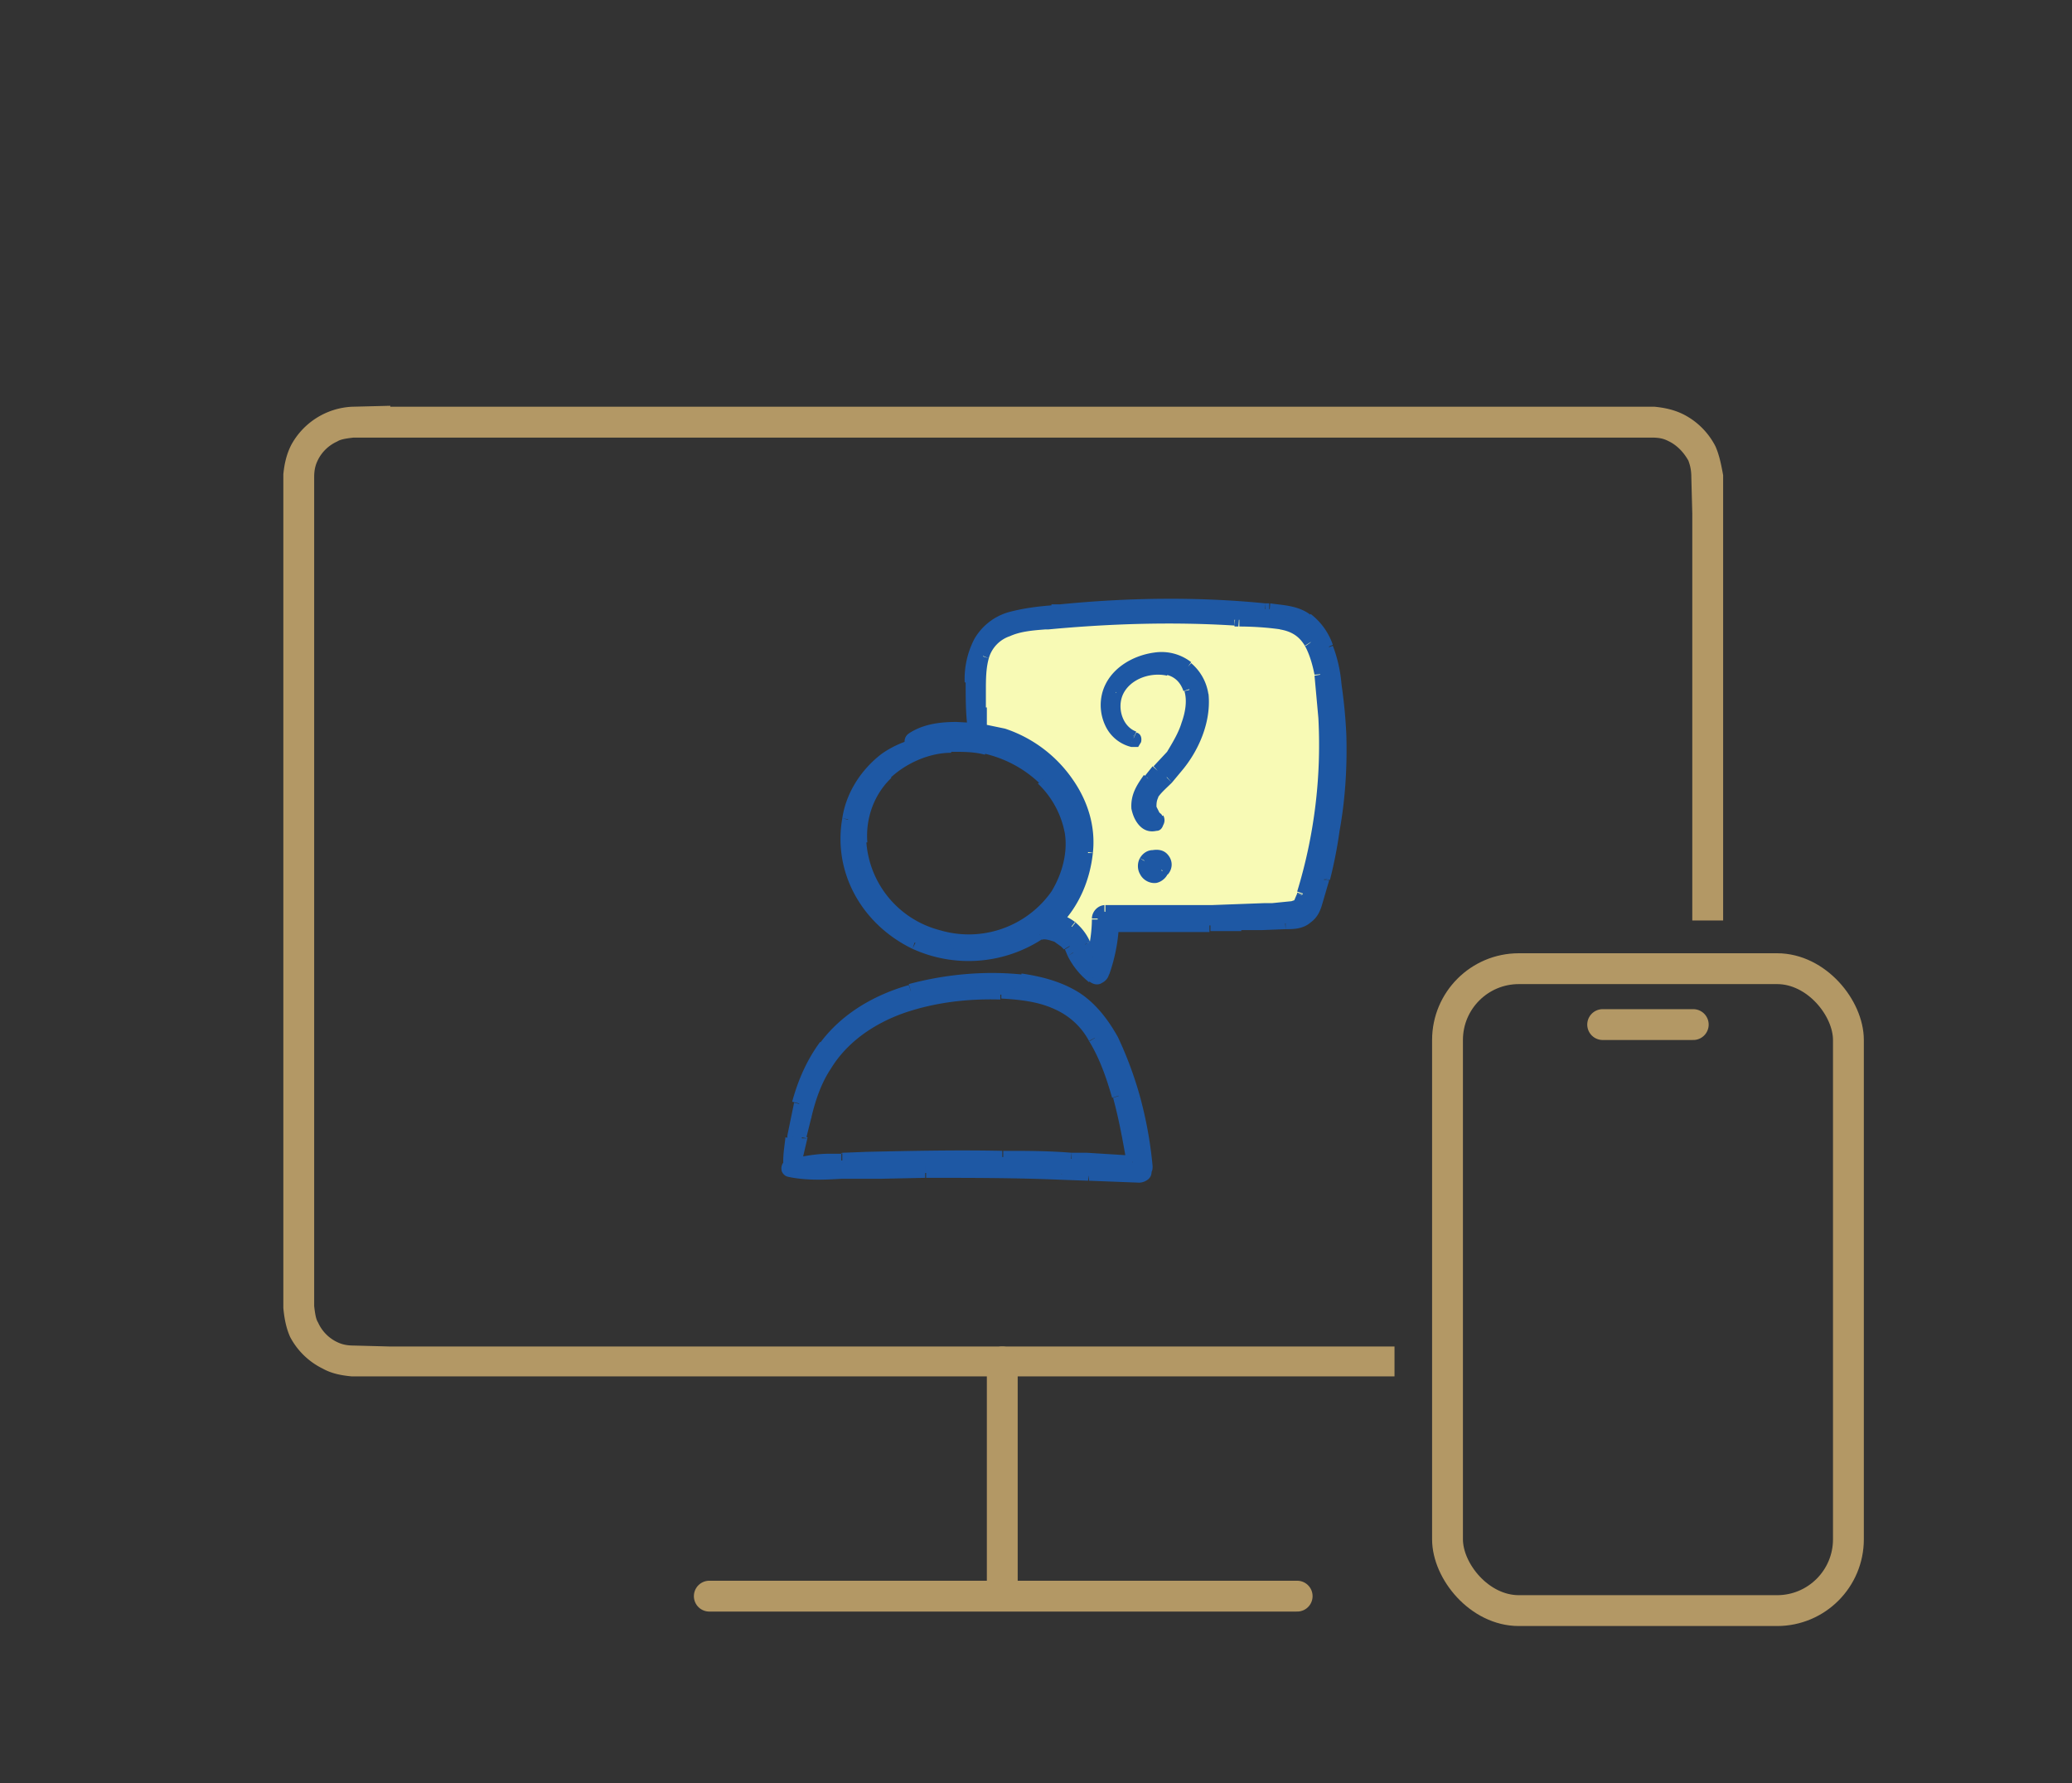 <svg xmlns="http://www.w3.org/2000/svg" width="215" height="185" fill="none"><rect width="100%" height="100%" fill="#333333" stroke="none"/><path fill="#B39865" fill-rule="evenodd" d="m40.5 42.1-4 .1a7.6 7.6 0 0 0-6.3 4c-.5 1-.7 2-.8 3v86.5c.1 1.1.3 2.1.7 3a7.6 7.6 0 0 0 3.4 3.3c.9.5 1.9.7 3 .8h108.2v-3.1H40.5l-3.8-.1c-.9 0-1.4-.2-1.8-.4a4.1 4.1 0 0 1-1.9-2c-.2-.3-.3-.8-.4-1.7v-86c0-.9.2-1.4.4-1.8.4-.8 1.1-1.5 2-1.9.3-.2.8-.3 1.7-.4h134.7c1 0 1.4.2 1.8.4.8.4 1.5 1.1 2 2 .1.3.3.8.3 1.7l.1 3.8v42.2h3.2V49.3c-.2-1.1-.4-2.1-.8-3a7.6 7.6 0 0 0-3.3-3.3c-1-.5-2-.7-3-.8H40.5Z" clip-rule="evenodd"/><path stroke="#B39865" stroke-linecap="round" stroke-linejoin="round" stroke-miterlimit="10" stroke-width="3.2" d="M104 141.3v24.3m-30.4 0h61"/><rect width="41.6" height="66.6" x="150.2" y="100.5" stroke="#B39865" stroke-width="3.2" rx="7.4"/><path fill="#F8FAB5" d="M102.8 65.6c-2.1 1.5-2 7.4-1.6 10.1 1.7.4 5.9 2.2 9.2 6 3.3 3.6.5 9.7-1.3 12.3l5 5.1.7-4.5L135 94l3-15.4-1-11.4-3-3.5h-26.5c-.6 0-2.5.5-4.7 2Z"/><path fill="#1E58A4" fill-rule="evenodd" d="M101 75.6a16 16 0 0 0-1.8-.1 8 8 0 0 0-4.5 1.1c-.4.2-.2.7.1.7A10 10 0 0 0 88 85a12 12 0 0 0 7 12.8c4 2 9.2 1.7 13-.9 1-.4 2.7.7 3 1.3l.4.7c.6.9 1.1 1.8 2 2.5.5.3 1 0 1.2-.5.6-1.6.9-3.2 1-4.8a270.4 270.4 0 0 0 13.3-.2 366.7 366.7 0 0 1 4.5-.1h.2c.7 0 1.5-.1 2.1-.6.6-.4.8-1 1-1.6l.7-2.4a54.4 54.4 0 0 0 1.3-20.1c-.2-1.3-.4-2.7-.8-4a6.8 6.8 0 0 0-2.2-2.9 8 8 0 0 0-3.9-1h-.4a110.2 110.2 0 0 0-22.1.2c-2.8.3-6.1.6-7.6 3.2a8.7 8.7 0 0 0-.8 4.2l.2 4.7Zm.8 0 2.3.6c2.7 1 5.1 2.7 6.8 5.1a11 11 0 0 1-1.3 14.1c.6.2 1.2.4 1.6.8.6.5 1 1.1 1.4 1.8l.8 1.3c.3-1.3.5-2.6.5-4 0-.4.4-.8.8-.7a244.3 244.3 0 0 0 17.4-.3l2-.1c.7-.1.9-.7 1-1.3l.1-.2A53.2 53.2 0 0 0 137 70a9.7 9.7 0 0 0-1-3.4 3.9 3.9 0 0 0-3-1.9l-4.4-.4h-.5c-6.4-.4-13-.3-19.4.3h-.2c-2.6.3-5.6.6-6.5 3.5a12 12 0 0 0-.3 3.7v1.6l.1 2.3Zm-3 1.7a12.5 12.5 0 0 1 9.5 3.5 11 11 0 0 1 2.8 5.6c.3 2.2-.3 4.5-1.5 6.4-2.6 4-7.8 5.6-12.3 4.3-4.4-1.2-7.9-5-8-9.7a9.3 9.3 0 0 1 9.4-9.9s.2-.1.1-.2Zm-15.6 40.6-.7 3c1.2-.3 2.4-.4 3.6-.5h1.3l2.6-.2a280.7 280.7 0 0 1 22.8.1c1.6 0 3.1.2 4.7.3-.4-2.3-.8-4.6-1.4-6.8a26 26 0 0 0-2.4-6 8.8 8.8 0 0 0-4.1-3.6c-1.8-.8-3.7-1-5.6-1-3.5-.1-7 .3-10.3 1.4a15 15 0 0 0-8 6 20.4 20.4 0 0 0-2.5 7.3Zm-1 .3L82 121c-.2.2-.2.6 0 .6 1.8.3 3.6.3 5.4.2h4a314.6 314.6 0 0 1 18.8 0l2.9.2 5.2.2c.5 0 .7-.4.7-.7v-.4a41.3 41.3 0 0 0-3.5-13 11 11 0 0 0-3.8-4.5c-1.7-1-3.7-1.6-5.7-1.8-3.8-.4-7.8 0-11.4 1-3.4 1.1-6.7 3-9 5.8a16 16 0 0 0-2.7 6c-.3 1-.5 2.2-.6 3.3v.3Zm35.4-41.7c-1.8-.7-2.6-3-1.8-4.7 1-1.8 3.3-2.8 5.3-2.4 1.2.2 2 1 2.3 2.1.4 1.2.1 2.5-.3 3.7a12.1 12.1 0 0 1-3 4.8l-1 .8c-.7.9-1.2 1.9-1.1 3 0 1 .7 2 1.7 1.8.3 0 .4-.4.3-.6l-.3-.4-.4-.7a2 2 0 0 1 .2-1.4c.4-.7 1-1.2 1.5-1.8l1-1c1.6-2 3-4.9 2.6-7.5a4.6 4.6 0 0 0-1.5-3c-.9-.8-2.1-1-3.3-.9-2.1.3-4.3 1.6-5 3.7-.5 2 .5 4.5 2.7 5 .2 0 .3-.4 0-.5Zm2.9 13.8a1 1 0 0 1-.7.7 1 1 0 0 1-1-.5c-.2-.4-.2-.8 0-1.2.3-.6 1.3-.8 1.8-.2a.9.9 0 0 1-.1 1.2Z" clip-rule="evenodd"/><path fill="#1E58A4" d="M99.2 75.5v-.6.6Zm1.8 0v.7h.7v-.7h-.7Zm-6.3 1.1.3.5-.3-.5Zm.1.7v.6-.6Zm0 0 .2.6v-1.2l-.2.6ZM92 78.7l-.4-.5.4.5ZM88 85h-.5.6Zm7 12.8-.3.6.2-.6Zm13-.9-.2-.6h-.1v.1l.3.5Zm3 1.3-.5.3.6-.3Zm.4.7.6-.3-.6.3Zm0 0-.5.3.5-.3Zm2 2.5.4-.6-.3.6Zm1.2-.5.6.2-.6-.2Zm1-4.8v-.7h-.7v.6h.6Zm10 0v-.7.6Zm3.3-.2v-.6.6Zm0 0v.6-.6Zm2 0v.6-.7Zm2.5-.1V95v.7Zm.2 0V95v.6Zm2.1-.6-.3-.5.3.5Zm1-1.6-.6-.2.6.2Zm.7-2.4-.6-.1.6.1Zm0 0h.7-.6Zm1.1-5.1.6.1-.6-.1Zm.6-10-.6.1h.6Zm-.4-5 .6-.1h-.6Zm-.8-4 .5-.2-.5.2Zm-2.2-2.9.4-.5-.4.5Zm-3.9-1v-.6.6Zm-.4 0v-.6.6Zm-21.3.1.1.6v-.6Zm-.8.1v-.6.6Zm-7.6 3.2-.5-.3.5.3Zm-.6 8.9h.6-.6Zm3 .7-.1.6.2-.6Zm-2.2-.5h-.6v.5l.5.1.1-.6Zm9 5.6-.4.4.5-.4Zm2 7.1.6.1h-.6Zm-3.2 7-.4-.4-.8.8 1 .2.2-.6Zm1.6.8.4-.5-.4.5Zm1.4 1.8.5-.3-.5.3Zm.8 1.3-.5.4.8 1 .3-1.3-.6-.1Zm.5-4h.6-.6Zm.8-.7v.6-.6Zm11.1 0v-.7.6Zm5.4-.3v-.6.6Zm.9 0v-.6.6Zm0 0v.6-.6Zm0 0v-.6.6Zm2-.1-.1-.7v.7Zm1-1.3.7.1-.6-.1Zm.1-.2-.6-.2.6.2Zm2.2-18.2h-.6.6ZM137 70l.6-.1h-.6Zm-1-3.4.5-.3-.5.3Zm-3-1.9v-.6.6Zm-4.4-.4v.7-.7Zm-.5 0v.6-.6Zm-19.4.3v.7-.7Zm-.2 0v.7-.6Zm-6.5 3.5.6.2-.6-.2Zm-.3 3.7h-.6.6Zm0 1.6h.7-.6Zm0 0h-.6.7Zm.6 4.2.2-.6-.2.6Zm-3.5-.3v-.7h-.7l.1.8.6-.1Zm9.4 3.5.5-.4-.5.4Zm2.9 5.6h-.6.6Zm-1.5 6.4.5.4-.5-.4Zm-12.3 4.3-.2.6.2-.6Zm-8-9.7h-.7.6Zm2.6-7.1.5.4-.5-.4Zm6.8-2.8v.6-.6ZM82.5 121l-.6-.2-.4 1 1.1-.2-.1-.6Zm.7-3 .6.1h-.6Zm3 2.5-.1-.6v.6Zm1.2 0v-.7.7Zm0 0v-.7.7Zm0 0v-.7.7Zm0 0v.6-.6Zm2.6-.2v.7-.7Zm14-.1v-.6.6Zm7.2.2v-.6.6Zm1.6 0v.7-.7Zm0 0v-.6.6Zm4.7.3v.6l.7.1v-.8l-.7.1Zm-1.4-6.8.6-.2-.6.2Zm-2.4-6 .5-.3-.5.3Zm-4.1-3.6-.3.5.3-.5Zm-5.6-1v-.7.7Zm-10.3 1.4-.2-.6.2.6Zm-8 6-.5-.3.5.3Zm-2 5.3-.6-.2.6.2Zm-1.7 5 .3.5.3-.1v-.4H82Zm.2-2.8h-.6.6Zm-.1 3.4v-.6.6Zm5.3.2v-.6.6Zm1.6 0v-.7.7Zm2.4 0v-.7.6Zm4.7-.1v.6-.6Zm14 .1.1-.6v.6Zm3 .2v-.6.6Zm0 0v.6-.6Zm6-.5-.6-.3-.1.1v.2h.6Zm0-.4h-.6.6Zm-1.3-7-.6.2.6-.2Zm-2.3-6 .6-.4-.5.3Zm-3.8-4.5.4-.5-.4.5Zm-5.7-1.8v-.6.6Zm-11.4 1-.2-.5.2.6Zm-9 5.8.6.4-.5-.4Zm-2.7 6-.6-.2.6.2Zm-.6 3.3.6.1h-.6Zm33.5-46-.6-.3.6.2Zm1.8 4.6-.3.6.3-.6Zm3.5-7.1.2-.6-.2.6Zm2.3 2.1-.6.2.6-.2Zm-.3 3.7-.6-.2.6.2Zm-1.6 3.1-.5-.3.5.3ZM120 80l.4.4-.4-.4Zm0 0-.4-.5.4.5Zm-.8.8-.5-.4.5.4Zm-1.2 3h-.7.7Zm1.7 1.8.2.6-.2-.6Zm.3-.6.5-.3-.5.3Zm-.3-.4.5-.3-.5.3Zm-.4-.7-.6.1.6-.1Zm.2-1.4-.5-.3.5.3Zm1.5-1.8-.4-.4.4.4Zm1-1 .5.3-.5-.4Zm2.6-7.5h-.6.6Zm-1.5-3 .4-.4-.4.4Zm-3.3-.9v.7-.7Zm-5 3.7.7.2-.6-.2Zm2.7 5 .1-.7-.1.6Zm2.3 14 .1.6-.1-.6Zm.7-.7-.4-.4h-.1v.2l.5.2Zm-1.8.2-.5.2.5-.2Zm0-1.2-.5-.3.6.3Zm2-.2.4-.4-.5.4Zm-.1 1.1.5.5-.5-.5Zm-21.4-14h1.7l.2-1.2-1.9-.1V76Zm-4.2 1c1.2-.9 2.7-1 4.3-1v-1.3c-1.7 0-3.5.2-5 1.2l.7 1Zm0-.5.1.1v.2l-.1.1-.7-1a1 1 0 0 0-.4 1.1c.1.4.4.7.9.7l.1-1.2Zm0 0h-.1l-.1 1.2.1-1.2Zm-2.7 2.5c.8-.6 1.8-1 2.7-1.3l-.3-1.2c-1.1.3-2.2.8-3.2 1.5l.8 1Zm-3.7 6a9.4 9.4 0 0 1 3.7-6l-.8-1c-2.1 1.6-3.7 4-4.1 6.7l1.2.2Zm6.5 12a11.4 11.4 0 0 1-6.5-12l-1.2-.3c-1 5.7 2.1 11 7.2 13.5l.5-1.1Zm12.4-.8a12.7 12.7 0 0 1-12.4.9l-.5 1.1a14 14 0 0 0 13.6-1l-.7-1Zm4 1.5-.7-.7a5 5 0 0 0-.9-.6c-.6-.3-1.5-.6-2.2-.3l.4 1.2c.3-.1.7 0 1.3.2l.7.5.3.3 1-.6Zm.4.6-.4-.6-1 .6.3.7 1-.7Zm0 0-1.1.7 1-.6Zm1.8 2.3a6.4 6.4 0 0 1-1.8-2.3l-1.1.7a8 8 0 0 0 2.2 2.7l.7-1Zm.2-.1v.1h-.1l-.8 1c.5.4 1 .4 1.3.2.4-.2.7-.5.8-1l-1.2-.3Zm1-4.7c-.2 1.6-.4 3.2-1 4.7l1.2.4a18 18 0 0 0 1-5h-1.3Zm10.6-.6h-10v1.3h10v-1.3Zm3.2-.1h-3.1v1.3h3.2v-1.3Zm0 0v1.2-1.2Zm0 0v1.2-1.2Zm2.2 0h-2.2v1.2h2.2v-1.3Zm2.4-.2-2.4.1v1.3l2.5-.1-.1-1.3Zm.1 0v1.3V95Zm1.9-.4c-.5.4-1 .4-1.9.4v1.3c.8 0 1.8 0 2.6-.7l-.7-1Zm.7-1.3c-.2.6-.4 1-.7 1.3l.7 1c.7-.5 1-1.2 1.2-1.9l-1.2-.4Zm.7-2.3-.7 2.3 1.2.4.7-2.4-1.2-.3Zm0-.1 1.2.4v-.1l-1.1-.3Zm1.1-5-1 5 1.2.3a46 46 0 0 0 1-5.1l-1.2-.2Zm.6-9.8c.1 3.3 0 6.6-.6 9.8l1.2.2c.6-3.3.8-6.7.7-10h-1.3Zm-.4-5c.2 1.6.4 3.3.4 5h1.3a52 52 0 0 0-.5-5.2l-1.2.2Zm-.8-3.8c.4 1.1.6 2.4.8 3.8l1.2-.2c-.1-1.3-.4-2.7-.9-4l-1.1.4Zm-2-2.6c1 .6 1.6 1.5 2 2.6l1.1-.5a6.8 6.8 0 0 0-2.3-3.2l-.7 1Zm-3.5-1c1.4.2 2.6.3 3.6 1l.7-1c-1.3-1-2.9-1-4.2-1.2l-.1 1.3Zm-.5 0h.5v-1.2h-.4v1.2Zm-21.1.1c7-.7 14-.7 21.1 0l.1-1.3c-7-.7-14.2-.6-21.3.1l.1 1.2Zm-.9.1h.9l-.1-1.3h-.9l.1 1.3Zm-7 3a4.8 4.8 0 0 1 2.9-2.3c1.3-.4 2.7-.5 4.1-.7v-1.2c-1.4.1-3 .3-4.5.7a6 6 0 0 0-3.6 2.8l1 .6Zm-.8 3.8a8 8 0 0 1 .8-3.9l-1.1-.6a9 9 0 0 0-1 4.5h1.3Zm.2 4.6-.2-4.6h-1.2c0 1.6 0 3.2.2 4.7h1.2Zm0 .1h-1.2v.1h1.2Zm2.7.1-2.4-.5-.2 1.2 2.2.5.4-1.2Zm7.1 5.4a13.8 13.8 0 0 0-7.1-5.4l-.4 1.2c2.6.9 4.9 2.6 6.5 4.9l1-.7Zm2 7.5c.3-2.7-.5-5.3-2-7.5l-1 .7c1.3 2 2 4.3 1.8 6.7l1.2.1Zm-3.3 7.4c1.9-2 3-4.6 3.3-7.4l-1.2-.1c-.2 2.5-1.3 4.8-3 6.6l.9.9Zm1.5-.2a5 5 0 0 0-1.8-.9l-.3 1.2 1.3.6.8-1Zm1.5 2c-.3-.7-.8-1.4-1.5-2l-.8 1c.5.4.9 1 1.2 1.6l1.1-.6Zm.8 1.2-.8-1.2-1 .6.8 1.4 1-.8Zm-.6-3.6c0 1.3-.2 2.6-.5 3.8l1.2.3c.3-1.3.5-2.7.5-4h-1.2Zm1.4-1.4c-.8 0-1.4.7-1.4 1.4h1.2l.1-.1v-1.3Zm11 0h-11v1.3h11.1v-1.3Zm5.5-.2-5.4.2v1.3l5.5-.2-.1-1.3Zm.9 0h-.9V95h1l-.1-1.3Zm0 0v1.2-1.2Zm0 0v1.2-1.2Zm1.9-.2-2 .2.1 1.2 2-.1-.1-1.3Zm.6-.8-.3.7-.3.1.1 1.3c.6 0 1-.3 1.2-.7.3-.3.4-.8.5-1l-1.2-.4Zm0-.2v.2l1.2.3-1.2-.4Zm2.2-18a52 52 0 0 1-2.2 18l1.2.4c1.8-6 2.6-12.2 2.2-18.4h-1.2Zm-.4-4.4.4 4.4h1.2c0-1.5-.2-3-.4-4.6l-1.2.2Zm-1-3.1c.5.9.8 2 1 3l1.2-.1c-.2-1.2-.5-2.4-1.1-3.6l-1 .7Zm-2.6-1.7c1.2.2 2 .7 2.6 1.7l1.1-.7c-.8-1.3-2-2-3.5-2.2l-.2 1.2Zm-4.3-.3c1.5 0 3 .1 4.4.3l.1-1.2-4.4-.4V65Zm-.4 0h.4l.1-1.3h-.4l-.1 1.2Zm-19.3.3c6.4-.6 12.9-.8 19.3-.4v-1.2c-6.4-.5-13-.3-19.5.3l.2 1.3Zm-.3 0h.3l-.2-1.3h-.2l.1 1.3Zm-5.9 3a3.4 3.4 0 0 1 2.2-2.3c1.1-.5 2.4-.6 3.7-.7V64c-1.4.2-2.8.3-4.1.8a4.6 4.6 0 0 0-3 3l1.2.5Zm-.3 3.5c0-1.3 0-2.4.3-3.5l-1.2-.4c-.4 1.3-.3 2.7-.3 4l1.2-.1Zm0 1.6v-1.6h-1.2v1.6h1.3Zm0 0h-1.2 1.3Zm0 0h-1.2 1.3Zm.1 2.3v-2.3H101v2.3h1.3Zm0 1.3c-1.2-.3-2.4-.3-3.6-.4V78c1.2 0 2.3 0 3.4.3l.3-1.2Zm6.3 3.4a12.5 12.5 0 0 0-6.2-3.4l-.3 1.2c2.1.5 4 1.5 5.6 3l.9-.8Zm3 5.9c-.3-2.3-1.5-4.3-3-5.9l-1 .9a9.5 9.5 0 0 1 2.8 5.2l1.2-.2Zm-1.6 6.9c1.3-2 2-4.5 1.6-6.9l-1.2.2c.3 2-.3 4.2-1.4 6l1 .7Zm-13 4.5c4.7 1.3 10.2-.2 13-4.5l-1-.7a10.5 10.5 0 0 1-11.6 4l-.4 1.2Zm-8.5-10.3c.2 5 4 9 8.5 10.3l.4-1.2a10.2 10.2 0 0 1-7.6-9.1h-1.3Zm2.9-7.5c-2 2-3 4.8-2.9 7.5H90c-.2-2.5.7-5 2.5-6.7l-1-.8Zm7.2-3c-2.6 0-5.4 1.1-7.2 3l.9.8c1.6-1.5 4-2.6 6.3-2.6V77Zm-.5.5V77l.4-.2.1 1.2c.3 0 .5-.1.6-.3l.2-.6-1.3.2ZM83.1 121l.7-3-1.2-.3-.7 2.9 1.2.4Zm3-1.3c-1.3 0-2.5.2-3.8.5l.3 1.2c1.1-.3 2.3-.4 3.5-.4v-1.3Zm1.3 0H86v1.3l1.3-.1v-1.3Zm0 0v1.2-1.3Zm0 0v1.2-1.3Zm0 0v1.2-1.3Zm2.6-.2-2.6.1v1.3l2.6-.1v-1.3Zm14-.1c-4.6-.1-9.3 0-14 .1v1.3c4.7-.2 9.4-.3 14-.2v-1.2Zm7.2.2c-2.4-.2-4.7-.2-7.1-.2v1.2l7 .2.1-1.3Zm1.6 0h-1.6v1.2h1.6v-1.2Zm0 0v1.3-1.3Zm0 0v1.3-1.3Zm0 0v1.3-1.3Zm0 0v1.3-1.3Zm4.8.3-4.8-.3v1.3c1.5 0 3 0 4.6.2l.2-1.2Zm-2.1-6c.6 2.2 1 4.4 1.4 6.7l1.2-.2c-.3-2.3-.8-4.6-1.4-6.9l-1.2.4ZM113 108c1.1 1.8 1.8 3.8 2.4 5.9l1.2-.4c-.6-2-1.3-4.2-2.5-6.1l-1 .6Zm-3.8-3.4c1.7.7 3 1.9 3.8 3.4l1.1-.6a10 10 0 0 0-4.4-4l-.5 1.2Zm-5.3-1c1.8.1 3.7.3 5.3 1l.5-1.1c-1.9-.8-3.9-1-5.8-1v1.2Zm-10.1 1.5c3.2-1.1 6.6-1.5 10-1.4v-1.3c-3.4 0-7 .3-10.4 1.5l.4 1.2Zm-7.6 5.8c1.7-2.8 4.5-4.7 7.6-5.8l-.4-1.2a15.5 15.5 0 0 0-8.3 6.3l1 .7Zm-2 5c.4-1.7 1-3.5 2-5l-1.1-.7a21 21 0 0 0-2.1 5.4l1.2.4Zm-.5 2 .5-2-1.3-.3-.4 2.1 1.2.3Zm-1.2 3 .2-2.7-1.2-.2c-.1 1-.3 2-.2 3h1.2Zm-.4 0a.4.4 0 0 1 .2.3v.2l-.8-1a1 1 0 0 0-.4 1c0 .2.3.7.8.7l.2-1.2Zm5.2.2c-1.8 0-3.6.1-5.2-.2l-.3 1.2c1.9.4 3.8.3 5.5.2v-1.2Zm1.6 0h-1.6v1.2H89V121Zm2.4-.1H89v1.3h2.4V121Zm4.7 0h-4.7v1.3l4.7-.1V121Zm14.1.1c-4.7-.2-9.4-.2-14-.2v1.3c4.6 0 9.3 0 14 .2v-1.3Zm3 .2-3-.2v1.3l2.8.1.1-1.2Zm0 0-.2 1.2.1-1.2Zm5.1.1a94 94 0 0 1-5.2-.1v1.2l5.2.2v-1.3Zm0 0v1.3c.4 0 .8-.2 1-.4.3-.3.3-.6.3-1h-1.2Zm.2-.3 1 .6c.2-.2.2-.5.2-.7h-1.2Zm-1.3-7a54 54 0 0 1 1.3 7l1.2-.1a42 42 0 0 0-1.3-7.2l-1.2.4Zm-2.2-5.9c1 1.9 1.6 3.9 2.2 6l1.2-.4a39 39 0 0 0-2.3-6.2l-1.1.6Zm-3.6-4.2c1.5 1 2.7 2.5 3.6 4.2l1.1-.6c-1-1.8-2.3-3.5-4-4.6l-.7 1Zm-5.5-1.7c2 .2 3.9.7 5.5 1.7l.7-1c-1.9-1.2-4-1.7-6-2l-.2 1.3Zm-11.1 1a32 32 0 0 1 11.1-1l.2-1.2c-3.9-.4-8 0-11.7 1l.4 1.3Zm-8.6 5.6a16 16 0 0 1 8.6-5.5l-.4-1.2c-3.5 1-6.9 2.9-9.2 6l1 .7Zm-2.7 5.7c.5-2 1.4-4 2.7-5.7l-1-.8c-1.4 1.9-2.3 4-2.9 6.2l1.2.3ZM83 118l.6-3.3-1.2-.3-.7 3.4 1.3.2Zm0 .3v-.3l-1.3-.2v.3l1.2.2Zm32.3-46.7c-1 2 0 4.7 2.1 5.5l.5-1.2c-1.4-.5-2-2.4-1.4-3.8l-1.2-.5Zm6-2.8c-2.2-.5-5 .6-6 2.8l1.2.5c.7-1.6 2.8-2.4 4.6-2l.3-1.3Zm2.8 2.5a3.6 3.6 0 0 0-2.7-2.5L121 70c.9.2 1.5.8 1.8 1.7l1.2-.4Zm-.3 4.1c.4-1.2.7-2.7.3-4l-1.2.3c.3 1 .1 2.2-.3 3.3l1.2.4Zm-1.7 3.3c.7-1 1.3-2.1 1.7-3.3l-1.2-.4c-.3 1-.9 2-1.5 3l1 .7Zm-1.5 1.7 1.5-1.7-1-.7-1.4 1.5.9 1Zm0 0-1-.9 1 1Zm-.9.9.9-.9-1-.9-.8 1 1 .8Zm-1 2.4c-.1-.8.3-1.7 1-2.4l-1-.9c-.7 1-1.4 2-1.3 3.5l1.3-.2Zm1 1.3c-.3 0-.4 0-.6-.3a2 2 0 0 1-.4-1l-1.3.2c.1.5.3 1.1.7 1.6.4.5 1 .9 1.9.7l-.3-1.2Zm-.2.3v-.1s0-.2.2-.2l.3 1.2c.4 0 .6-.3.7-.6a1 1 0 0 0 0-1l-1.2.7Zm-.2-.3.2.3 1.1-.6c0-.2-.2-.3-.3-.4l-1 .7Zm-.5-1c.1.5.4.8.5 1l1-.7-.3-.6-1.2.3Zm.3-1.8c-.3.6-.4 1.2-.3 1.8l1.2-.3c0-.3 0-.6.2-1l-1.1-.5Zm1.6-2c-.6.6-1.2 1.2-1.6 2l1 .6c.4-.6.9-1 1.5-1.6l-1-1Zm1-1-1 1 .9 1 1-1.2-1-.8Zm2.4-7c.3 2.4-1 5-2.5 7l1 .8c1.7-2 3.1-5 2.8-8l-1.3.2Zm-1.3-2.5a4 4 0 0 1 1.3 2.5l1.3-.1a5.2 5.2 0 0 0-1.8-3.3l-.8.9Zm-2.9-.7c1.1-.2 2.2 0 3 .7l.7-1a5 5 0 0 0-3.8-1l.1 1.3Zm-4.3 3.2c.5-1.8 2.4-3 4.3-3.2l-.1-1.3c-2.3.3-4.7 1.7-5.4 4.1l1.2.4Zm2 4.1c-.8-.2-1.4-.7-1.8-1.5-.4-.8-.5-1.8-.2-2.6l-1.2-.4a5 5 0 0 0 .3 3.5 4 4 0 0 0 2.7 2.2l.3-1.2Zm-.2.8-.2-.2v-.3a.4.4 0 0 1 .5-.3l-.3 1.2h.7l.3-.5c.1-.4 0-.9-.5-1l-.5 1.1Zm2.6 14.5c.5-.1 1-.5 1.2-1l-1.2-.5-.3.3.3 1.2Zm-1.7-.9c.3.6 1 1 1.7.9l-.3-1.2s-.2 0-.3-.2l-1.1.5Zm0-1.7c-.3.5-.3 1.2 0 1.7l1.1-.5v-.5l-1-.7Zm2.9-.3c-.4-.5-1-.6-1.6-.5-.5 0-1 .3-1.3.8l1.1.7c.1-.2.3-.3.4-.3l.4.1 1-.8Zm0 2c.5-.6.5-1.4 0-2l-1 .8v.3l1 .9Zm-.2.1.2-.1-1-.9.8 1Z"/><path stroke="#B39865" stroke-linecap="round" stroke-width="3.2" d="M166.3 106.3h9.4"/></svg>